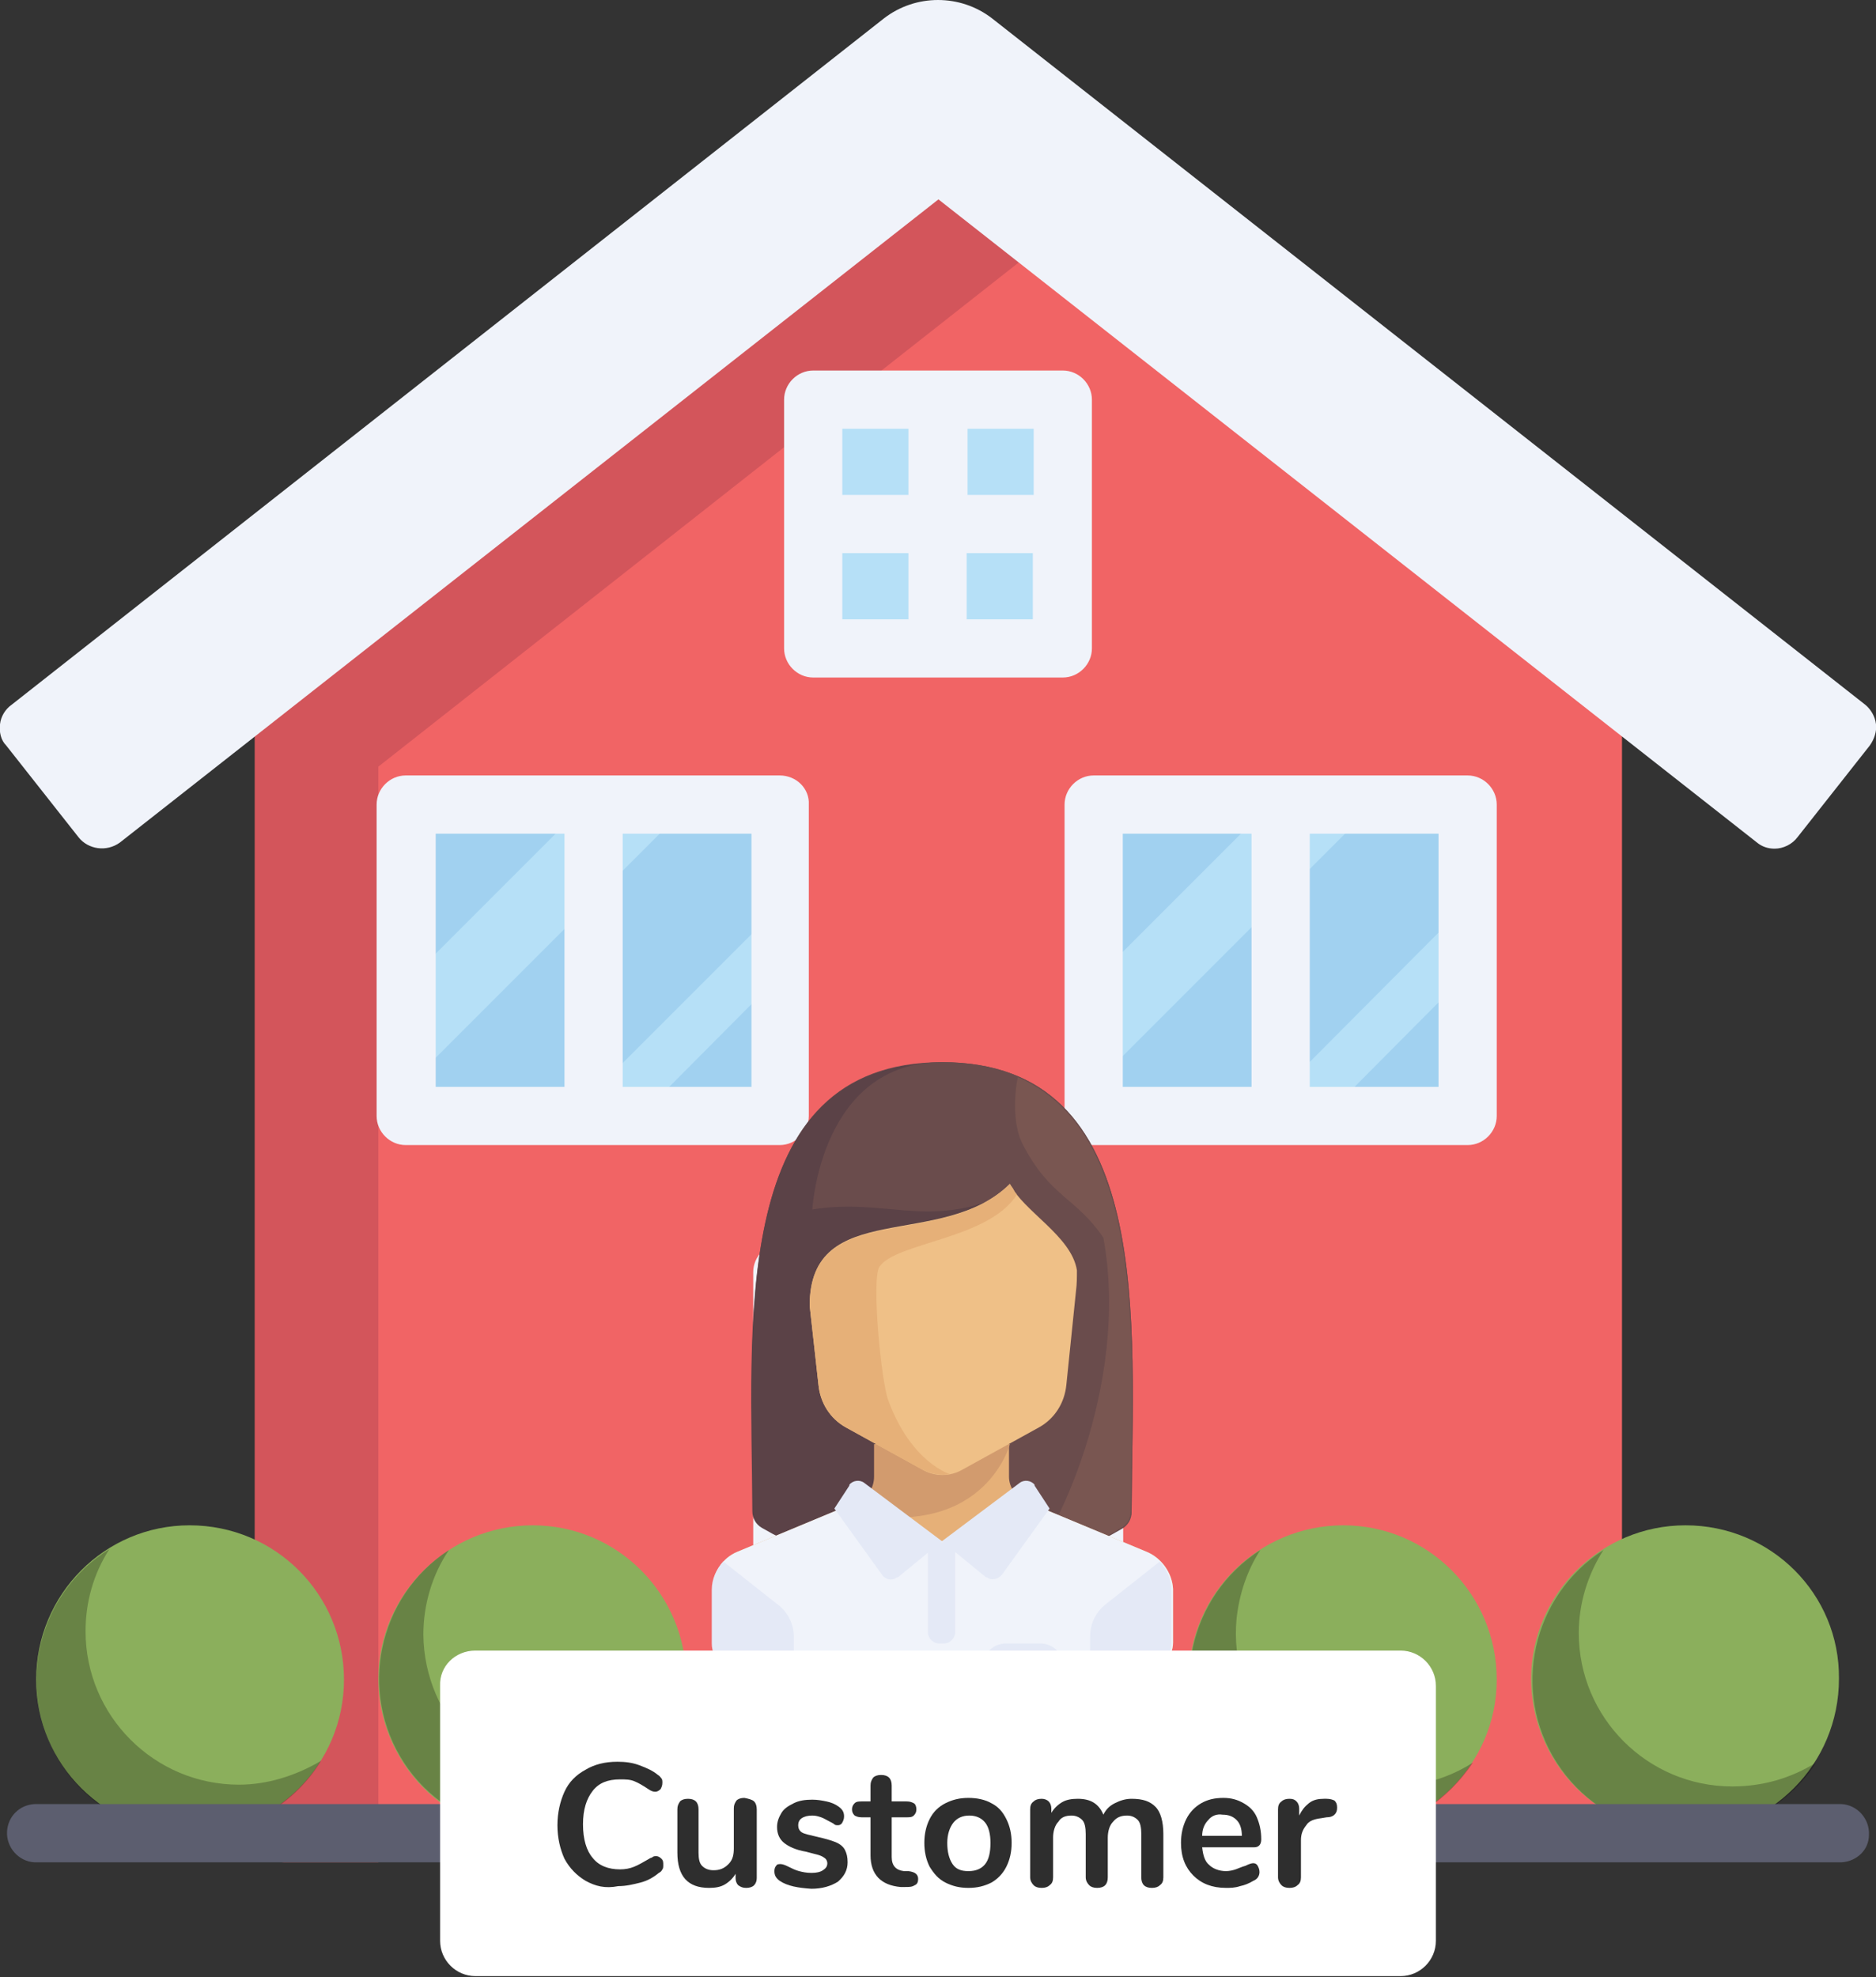 <?xml version="1.0" encoding="utf-8"?>
<!-- Generator: Adobe Illustrator 23.0.2, SVG Export Plug-In . SVG Version: 6.00 Build 0)  -->
<svg version="1.1" id="Layer_1" xmlns="http://www.w3.org/2000/svg" xmlns:xlink="http://www.w3.org/1999/xlink" x="0px" y="0px"
	 viewBox="0 0 212.7 224.1" style="enable-background:new 0 0 212.7 224.1;" xml:space="preserve">
<rect x="0" y="0" width="212.7" height="224.1" fill="#333333" stroke="none"/>
<style type="text/css">
	.st0{fill:#F16465;}
	.st1{fill:#D3555B;}
	.st2{fill:#F0F3FA;}
	.st3{fill:#BA795F;}
	.st4{fill:#AB6556;}
	.st5{fill:#8BAF5C;}
	.st6{opacity:0.25;enable-background:new    ;}
	.st7{fill:#B6E0F7;}
	.st8{fill:#A1D1F0;}
	.st9{fill:#5C5E6F;}
	.st10{fill:#6A4C4C;}
	.st11{fill:#5B4247;}
	.st12{fill:#795651;}
	.st13{fill:#E6B078;}
	.st14{fill:#D29B6E;}
	.st15{fill:#E4E9F6;}
	.st16{fill:#EFC087;}
	.st17{fill:#FFFFFF;}
	.st18{enable-background:new    ;}
	.st19{fill:#2E2E2E;}
</style>
<title>customer</title>
<g>
	<path class="st0" d="M182.6,71l-74.2-60.1c-1.2-1-2.9-1-4.2,0L30.1,71c-0.8,0.6-1.2,1.6-1.2,2.6v134.2h155V73.6
		C183.8,72.6,183.4,71.6,182.6,71z"/>
	<path class="st1" d="M123.7,23.3l-15.3-12.4c-1.2-1-3-1-4.2,0L42.9,60.6L30.1,71c-0.7,0.5-1.1,1.3-1.2,2.2c0,0.1,0,0.3,0,0.4v134.2
		c0,1.8,1.5,3.3,3.3,3.3h10.7V86.9L123.7,23.3z"/>
	<path class="st2" d="M212.7,82.1c-0.1-0.9-0.6-1.7-1.2-2.2L112.5,2.1c-3.6-2.8-8.7-2.8-12.3,0L1.3,79.9c-0.7,0.5-1.2,1.3-1.3,2.2
		c-0.1,0.9,0.1,1.8,0.7,2.4l8.2,10.4c1.1,1.4,3.2,1.7,4.7,0.6l92.8-72.9l92.8,72.9c0.6,0.5,1.3,0.7,2,0.7c1,0,2-0.5,2.6-1.3
		l8.2-10.4C212.5,83.8,212.8,82.9,212.7,82.1z"/>
	<rect x="88.7" y="144.2" class="st3" width="35.3" height="63.6"/>
	<rect x="88.7" y="144.2" class="st4" width="10.6" height="63.6"/>
	<path class="st2" d="M127.3,144.2c0-1.8-1.5-3.3-3.3-3.3c0,0,0,0,0,0H88.7c-1.8,0-3.3,1.5-3.3,3.3v62.7h42L127.3,144.2z
		 M120.7,204.5H92v-57h28.7V204.5z"/>
	<path class="st5" d="M21.5,172.9c-9.6,0-17.4,7.8-17.4,17.5c0,9.6,7.8,17.4,17.5,17.4c9.6,0,17.4-7.8,17.4-17.4
		C39,180.7,31.2,172.9,21.5,172.9z"/>
	<path class="st6" d="M27.1,202.3c-9.6,0-17.4-7.8-17.4-17.4c0-3.3,0.9-6.5,2.7-9.3c-8.2,5.1-10.7,15.8-5.7,24s15.8,10.7,24,5.7
		c2.3-1.4,4.3-3.4,5.7-5.7C33.5,201.3,30.3,202.3,27.1,202.3z"/>
	<path class="st5" d="M60.4,172.9c-9.6,0-17.5,7.8-17.5,17.4c0,9.6,7.8,17.5,17.4,17.5s17.5-7.8,17.5-17.4c0,0,0,0,0,0
		C77.8,180.7,70,172.9,60.4,172.9z"/>
	<path class="st6" d="M65.5,202.7c-9.6,0-17.4-7.8-17.5-17.4c0-3.4,1-6.8,2.9-9.6c-8.1,5.3-10.3,16.1-5.1,24.1s16.1,10.3,24.1,5.1
		c2-1.3,3.7-3,5.1-5.1C72.2,201.7,68.9,202.7,65.5,202.7z"/>
	<path class="st5" d="M152.3,172.9c-9.6,0-17.5,7.8-17.5,17.4c0,9.6,7.8,17.5,17.4,17.5c9.6,0,17.5-7.8,17.5-17.4c0,0,0,0,0,0
		C169.7,180.7,161.9,172.9,152.3,172.9z"/>
	<path class="st6" d="M156,202.4c-9.6-0.9-16.7-9.3-15.8-18.9c0.3-2.8,1.2-5.5,2.7-7.8c-8.1,5.2-10.5,16-5.3,24.1
		c5.2,8.1,16,10.5,24.1,5.3c2.1-1.4,3.9-3.2,5.3-5.3C163.7,201.9,159.9,202.8,156,202.4z"/>
	<path class="st5" d="M191.1,172.9c-9.6,0-17.5,7.8-17.5,17.4c0,9.6,7.8,17.5,17.5,17.5c9.6,0,17.4-7.8,17.4-17.5l0,0
		C208.6,180.7,200.8,172.9,191.1,172.9z"/>
	<path class="st6" d="M196.4,202.5c-9.6,0-17.4-7.8-17.4-17.4c0-3.3,1-6.6,2.8-9.4c-8.1,5.2-10.5,16-5.3,24.1
		c5.2,8.1,16,10.5,24.1,5.3c2.1-1.4,4-3.2,5.3-5.3C203,201.6,199.8,202.5,196.4,202.5z"/>
	<rect x="124" y="91.2" class="st7" width="42.4" height="35.3"/>
	<g>
		<polygon class="st8" points="155.8,91.2 124,123 124,126.6 142.3,126.6 166.4,102.4 166.4,91.2 		"/>
		<polygon class="st8" points="124,91.2 124,111.2 144,91.2 		"/>
		<polygon class="st8" points="150.2,126.6 166.4,126.6 166.4,110.3 		"/>
	</g>
	<path class="st2" d="M166.4,87.9H124c-1.8,0-3.3,1.5-3.3,3.3v35.3c0,1.8,1.5,3.3,3.3,3.3h42.4c1.8,0,3.3-1.5,3.3-3.3V91.2
		C169.7,89.4,168.2,87.9,166.4,87.9z M127.3,94.5h14.6v28.7h-14.6L127.3,94.5z M163.1,123.2h-14.6V94.5h14.6V123.2z"/>
	<rect x="46" y="91.2" class="st7" width="42.4" height="35.3"/>
	<g>
		<polygon class="st8" points="78.1,91.2 46.3,123 46.3,126.6 64.5,126.6 88.7,102.4 88.7,91.2 		"/>
		<polygon class="st8" points="46.3,91.2 46.3,111.2 66.3,91.2 		"/>
		<polygon class="st8" points="72.5,126.6 88.7,126.6 88.7,110.3 		"/>
	</g>
	<path class="st2" d="M88.4,87.9H46c-1.8,0-3.3,1.5-3.3,3.3v35.3c0,1.8,1.5,3.3,3.3,3.3h42.4c1.8,0,3.3-1.5,3.3-3.3V91.2
		C91.8,89.4,90.3,87.9,88.4,87.9z M49.4,94.5h14.6v28.7H49.4V94.5z M85.1,123.2H70.6V94.5h14.6V123.2z"/>
	<rect x="92.2" y="45.3" class="st7" width="28.3" height="28.3"/>
	<path class="st2" d="M120.5,42H92.2c-1.8,0-3.3,1.5-3.3,3.3v28.2c0,1.8,1.5,3.3,3.3,3.3h28.3c1.8,0,3.3-1.5,3.3-3.3V45.3
		C123.8,43.5,122.3,42,120.5,42z M117.2,56.1h-7.5v-7.5h7.5V56.1z M103,48.6v7.5h-7.5v-7.5H103z M95.5,62.7h7.5v7.5h-7.5V62.7z
		 M109.6,70.2v-7.5h7.5v7.5H109.6z"/>
	<g>
		<path class="st9" d="M99.3,179.3c-1.8,0-3.3-1.5-3.3-3.3v-3.5c0.1-1.8,1.7-3.2,3.5-3.1c1.7,0.1,3,1.4,3.1,3.1v3.5
			C102.6,177.8,101.2,179.3,99.3,179.3C99.3,179.3,99.3,179.3,99.3,179.3z"/>
		<path class="st9" d="M208.8,211.1H3.9c-1.8-0.1-3.2-1.7-3.1-3.5c0.1-1.7,1.4-3,3.1-3.1h204.9c1.8,0.1,3.2,1.7,3.1,3.5
			C211.9,209.7,210.5,211,208.8,211.1z"/>
	</g>
</g>
<g>
	<path class="st10" d="M106.8,120.4c-24.2,0-21.6,29.5-21.4,50.8c0,0.8,0.4,1.5,1.1,1.9c12.6,7.2,28.1,7.2,40.7,0
		c0.7-0.4,1.1-1.1,1.1-1.9C128.4,149.9,131.1,120.4,106.8,120.4z"/>
	<path class="st11" d="M105.2,120.5c-22.5,1.3-20,29.9-19.9,50.8c0,0.8,0.4,1.5,1.1,1.9c6.2,3.6,13.2,5.4,20.3,5.4l6.1-42.9"/>
	<path class="st10" d="M106.8,120.4c-13.8,0-14.7,16.7-14.7,16.7c8-1.3,12.8,2,20.9-1.3l-6.1,42.9c7.1,0,14.2-1.8,20.3-5.4
		c0.7-0.4,1.1-1.1,1.1-1.9C128.4,149.9,131.1,120.4,106.8,120.4z"/>
	<path class="st12" d="M128.2,171.3c0.1-18.4,2.1-42.7-12.8-49.2c-0.3,1.3-0.7,5.1,0.5,7.5c3.1,6.1,6.1,6.1,9.2,10.7
		c3.1,16.9-5.8,34.7-8.8,37.2l0,0c3.8-0.9,7.4-2.3,10.8-4.3C127.8,172.8,128.2,172.1,128.2,171.3z"/>
	<path class="st13" d="M130,175.9l-13.7-5.7c-1.1-0.5-1.9-1.6-1.9-2.8v-3.7H99.2v3.7c0,1.2-0.7,2.4-1.9,2.8l-13.7,5.7
		c-1.7,0.7-2.8,2.4-2.8,4.2v6.1c0,1.7,1.4,3.1,3.1,3.1h46c1.7,0,3.1-1.4,3.1-3.1v-6.1C132.9,178.3,131.7,176.6,130,175.9z"/>
	<path class="st2" d="M130,175.9l-13.2-5.5l-10,4.3l-10-4.3l-13.2,5.5c-1.7,0.7-2.8,2.4-2.8,4.2v6.1c0,1.7,1.4,3.1,3.1,3.1h46
		c1.7,0,3.1-1.4,3.1-3.1v-6.1C132.9,178.3,131.7,176.6,130,175.9z"/>
	<path class="st14" d="M114.5,163.7H99.1v3.7c0,1.2-0.7,2.4-1.9,2.8l-2.1,0.9C111.5,175.3,114.5,163.7,114.5,163.7z"/>
	<g>
		<path class="st15" d="M88.2,181.9l-6.2-4.9c-0.8,0.9-1.3,2-1.3,3.2v6.1c0,1.7,1.4,3.1,3.1,3.1H90v-3.9
			C90,184.1,89.3,182.7,88.2,181.9z"/>
		<path class="st15" d="M132.8,186.3v-6.1c0-1.2-0.5-2.3-1.3-3.2l-6.2,4.9c-1.1,0.9-1.7,2.2-1.7,3.6v3.9h6.1
			C131.5,189.3,132.8,188,132.8,186.3C132.8,186.3,132.8,186.3,132.8,186.3z"/>
		<path class="st15" d="M107,186.3h-0.5c-0.7,0-1.3-0.6-1.3-1.3l0,0v-10.2h3.1V185C108.3,185.7,107.7,186.3,107,186.3z"/>
		<path class="st15" d="M106.8,174.7l-8.8-6.6c-0.5-0.4-1.3-0.3-1.7,0.2c0,0,0,0,0,0.1l-1.7,2.6l5.4,7.5c0.4,0.6,1.2,0.7,1.7,0.3
			c0,0,0,0,0.1,0L106.8,174.7z"/>
		<path class="st15" d="M106.8,174.7l8.8-6.6c0.5-0.4,1.3-0.3,1.7,0.2c0,0,0,0,0,0.1l1.7,2.6l-5.4,7.5c-0.4,0.5-1.2,0.7-1.7,0.3
			c0,0,0,0-0.1,0L106.8,174.7z"/>
	</g>
	<path class="st16" d="M114.5,134.2c-7.7,7.6-22.7,1.5-22.7,13.8l1,9c0.2,2,1.3,3.8,3.1,4.8l8.7,4.8c1.4,0.8,3.1,0.8,4.5,0l8.7-4.8
		c1.8-1,2.9-2.8,3.1-4.8l1.1-10.7c0.1-0.8,0.1-1.5,0.1-2.3C121.5,140.1,116,137.3,114.5,134.2z"/>
	<path class="st13" d="M91.8,148l1,9c0.2,2,1.3,3.8,3.1,4.8l8.7,4.8c1,0.5,2.1,0.7,3.1,0.5l0,0c0,0-4.4-1.3-7-8.4
		c-0.8-2.2-1.9-13.6-1-15.1c1.9-2.8,12.4-3.1,15.6-8.2c-0.2-0.2-0.3-0.4-0.4-0.6l0,0c-0.1-0.2-0.3-0.4-0.4-0.6
		C106.8,141.9,91.8,135.8,91.8,148z"/>
	<path class="st15" d="M118,186.3h-4c-1.4,0-2.6,1.2-2.6,2.6l0,0v0.5h9.2v-0.5C120.6,187.5,119.4,186.3,118,186.3z"/>
</g>
<path class="st17" d="M53.9,187.1h104.9c2.2,0,4,1.8,4,4v28.9c0,2.2-1.8,4-4,4H53.9c-2.2,0-4-1.8-4-4v-28.9
	C49.8,188.9,51.6,187.1,53.9,187.1z"/>
<g class="st18">
	<path class="st19" d="M66.4,213.2c-1-0.6-1.8-1.4-2.4-2.5c-0.5-1.1-0.8-2.4-0.8-3.8s0.3-2.7,0.8-3.8s1.3-1.9,2.4-2.5
		c1-0.6,2.2-0.9,3.6-0.9c0.9,0,1.7,0.1,2.5,0.4c0.8,0.3,1.5,0.6,2.1,1.1c0.2,0.1,0.3,0.3,0.4,0.4c0.1,0.1,0.1,0.3,0.1,0.5
		c0,0.3-0.1,0.5-0.2,0.7c-0.2,0.2-0.4,0.3-0.6,0.3c-0.3,0-0.5-0.1-0.8-0.3c-0.6-0.4-1.1-0.7-1.6-0.9c-0.5-0.2-1-0.2-1.6-0.2
		c-1.4,0-2.4,0.4-3.1,1.3c-0.7,0.9-1.1,2.1-1.1,3.8c0,1.7,0.4,3,1.1,3.8c0.7,0.9,1.8,1.3,3.1,1.3c0.6,0,1.1-0.1,1.6-0.3
		c0.5-0.2,1-0.5,1.7-0.9c0.1-0.1,0.3-0.1,0.4-0.2c0.1-0.1,0.3-0.1,0.4-0.1c0.2,0,0.4,0.1,0.6,0.3s0.2,0.4,0.2,0.7
		c0,0.2,0,0.4-0.1,0.5c-0.1,0.2-0.2,0.3-0.4,0.4c-0.6,0.5-1.3,0.9-2.1,1.1s-1.6,0.4-2.5,0.4C68.6,214.1,67.5,213.8,66.4,213.2z"/>
</g>
<g class="st18">
	<path class="st19" d="M85.5,204.2c0.2,0.2,0.3,0.5,0.3,0.9v7.8c0,0.3-0.1,0.6-0.3,0.8c-0.2,0.2-0.5,0.3-0.9,0.3
		c-0.4,0-0.6-0.1-0.9-0.3c-0.2-0.2-0.3-0.5-0.3-0.8v-0.5c-0.3,0.5-0.7,0.9-1.2,1.2c-0.5,0.3-1.1,0.4-1.8,0.4c-2.4,0-3.6-1.3-3.6-4
		v-4.9c0-0.4,0.1-0.6,0.3-0.9c0.2-0.2,0.5-0.3,0.9-0.3c0.4,0,0.7,0.1,0.9,0.3c0.2,0.2,0.3,0.5,0.3,0.9v4.9c0,0.7,0.1,1.2,0.4,1.5
		c0.3,0.3,0.7,0.5,1.3,0.5c0.7,0,1.2-0.2,1.7-0.7s0.6-1.1,0.6-1.8v-4.5c0-0.4,0.1-0.6,0.3-0.9c0.2-0.2,0.5-0.3,0.9-0.3
		C84.9,203.9,85.3,204,85.5,204.2z"/>
</g>
<g class="st18">
	<path class="st19" d="M88.4,213.2c-0.4-0.3-0.6-0.6-0.6-1.1c0-0.3,0.1-0.5,0.2-0.6c0.1-0.2,0.3-0.2,0.5-0.2c0.2,0,0.5,0.1,0.9,0.3
		c0.4,0.2,0.8,0.4,1.2,0.5c0.4,0.1,0.8,0.2,1.4,0.2c0.6,0,1-0.1,1.3-0.3c0.3-0.2,0.5-0.4,0.5-0.8c0-0.2-0.1-0.4-0.2-0.5
		c-0.1-0.1-0.4-0.3-0.7-0.4c-0.3-0.1-0.8-0.2-1.5-0.4c-1.2-0.2-2-0.6-2.5-1c-0.5-0.4-0.8-1-0.8-1.8c0-0.6,0.2-1.1,0.5-1.6
		c0.3-0.5,0.8-0.8,1.4-1.1c0.6-0.3,1.3-0.4,2.1-0.4c0.6,0,1.1,0.1,1.6,0.2c0.5,0.1,1,0.3,1.4,0.6c0.4,0.3,0.6,0.6,0.6,1.1
		c0,0.3-0.1,0.5-0.2,0.7c-0.1,0.2-0.3,0.3-0.5,0.3c-0.1,0-0.3,0-0.4-0.1c-0.1-0.1-0.3-0.2-0.5-0.3c-0.4-0.2-0.7-0.4-1-0.5
		c-0.3-0.1-0.6-0.2-1-0.2c-0.5,0-0.9,0.1-1.2,0.3c-0.3,0.2-0.4,0.5-0.4,0.8c0,0.3,0.1,0.6,0.4,0.8c0.3,0.2,0.9,0.3,1.7,0.5
		c0.9,0.2,1.6,0.4,2.1,0.6c0.5,0.2,0.9,0.5,1.1,0.9c0.2,0.4,0.3,0.8,0.3,1.4c0,0.9-0.4,1.6-1.1,2.2c-0.8,0.5-1.8,0.8-3,0.8
		C90.5,214,89.3,213.8,88.4,213.2z"/>
</g>
<g class="st18">
	<path class="st19" d="M104.1,213c0,0.3-0.1,0.6-0.4,0.7c-0.3,0.2-0.6,0.2-1.1,0.2l-0.5,0c-2.2-0.2-3.4-1.4-3.4-3.6V206h-1
		c-0.4,0-0.6-0.1-0.8-0.2c-0.2-0.2-0.3-0.4-0.3-0.7s0.1-0.5,0.3-0.7s0.5-0.2,0.8-0.2h1v-1.8c0-0.4,0.1-0.6,0.3-0.9
		c0.2-0.2,0.5-0.3,0.9-0.3c0.4,0,0.7,0.1,0.9,0.3c0.2,0.2,0.3,0.5,0.3,0.9v1.8h1.7c0.4,0,0.6,0.1,0.8,0.2s0.3,0.4,0.3,0.7
		s-0.1,0.5-0.3,0.7c-0.2,0.2-0.5,0.2-0.8,0.2h-1.7v4.5c0,1,0.5,1.5,1.4,1.6l0.5,0C103.8,212.2,104.1,212.5,104.1,213z"/>
	<path class="st19" d="M107.2,213.4c-0.8-0.4-1.3-1-1.8-1.8c-0.4-0.8-0.6-1.7-0.6-2.7c0-1,0.2-1.9,0.6-2.7s1-1.4,1.8-1.8
		c0.8-0.4,1.6-0.6,2.6-0.6s1.9,0.2,2.6,0.6c0.8,0.4,1.3,1,1.7,1.8c0.4,0.8,0.6,1.7,0.6,2.7c0,1-0.2,1.9-0.6,2.7
		c-0.4,0.8-1,1.4-1.7,1.8c-0.8,0.4-1.6,0.6-2.6,0.6S108,213.8,107.2,213.4z M111.7,211.3c0.4-0.5,0.6-1.3,0.6-2.4
		c0-1-0.2-1.8-0.6-2.3c-0.4-0.5-1-0.8-1.8-0.8c-0.8,0-1.4,0.3-1.8,0.8s-0.7,1.3-0.7,2.3c0,1,0.2,1.8,0.6,2.4s1,0.8,1.8,0.8
		C110.7,212.1,111.3,211.8,111.7,211.3z"/>
	<path class="st19" d="M131,204.8c0.6,0.6,0.9,1.7,0.9,3.1v4.9c0,0.4-0.1,0.7-0.4,0.9c-0.2,0.2-0.5,0.3-0.9,0.3
		c-0.4,0-0.7-0.1-0.9-0.3c-0.2-0.2-0.3-0.5-0.3-0.9v-4.9c0-0.7-0.1-1.3-0.4-1.6c-0.3-0.3-0.7-0.5-1.2-0.5c-0.7,0-1.2,0.2-1.6,0.7
		c-0.4,0.4-0.6,1.1-0.6,1.8v4.5c0,0.4-0.1,0.7-0.3,0.9c-0.2,0.2-0.5,0.3-0.9,0.3c-0.4,0-0.7-0.1-0.9-0.3c-0.2-0.2-0.4-0.5-0.4-0.9
		v-4.9c0-0.7-0.1-1.3-0.4-1.6c-0.3-0.3-0.7-0.5-1.2-0.5c-0.7,0-1.2,0.2-1.5,0.7c-0.4,0.4-0.6,1.1-0.6,1.8v4.5c0,0.4-0.1,0.7-0.4,0.9
		c-0.2,0.2-0.5,0.3-0.9,0.3c-0.4,0-0.7-0.1-0.9-0.3c-0.2-0.2-0.4-0.5-0.4-0.9v-7.7c0-0.4,0.1-0.7,0.4-0.9c0.2-0.2,0.5-0.3,0.9-0.3
		c0.3,0,0.6,0.1,0.8,0.3c0.2,0.2,0.3,0.5,0.3,0.8v0.5c0.3-0.5,0.7-0.9,1.2-1.2c0.5-0.3,1.1-0.4,1.8-0.4c1.5,0,2.4,0.6,2.9,1.8
		c0.3-0.6,0.7-1,1.3-1.3c0.6-0.3,1.2-0.5,1.9-0.5C129.6,203.9,130.4,204.2,131,204.8z"/>
	<path class="st19" d="M142.6,211.5c0.1,0.2,0.2,0.4,0.2,0.7c0,0.4-0.2,0.8-0.7,1c-0.5,0.3-1,0.5-1.5,0.6c-0.6,0.2-1.1,0.2-1.6,0.2
		c-1.6,0-2.8-0.5-3.7-1.4c-0.9-0.9-1.4-2.1-1.4-3.7c0-1,0.2-1.9,0.6-2.7c0.4-0.8,1-1.4,1.7-1.8s1.5-0.6,2.5-0.6
		c0.9,0,1.6,0.2,2.3,0.6c0.7,0.4,1.2,0.9,1.5,1.6s0.5,1.5,0.5,2.5c0,0.6-0.3,0.9-0.8,0.9h-5.9c0.1,0.9,0.3,1.6,0.8,2
		c0.4,0.4,1.1,0.7,1.9,0.7c0.4,0,0.8-0.1,1.1-0.2c0.3-0.1,0.7-0.3,1.1-0.4c0.4-0.2,0.7-0.3,0.9-0.3
		C142.3,211.2,142.5,211.3,142.6,211.5z M137,206.3c-0.4,0.4-0.7,1-0.7,1.8h4.5c0-0.8-0.2-1.4-0.6-1.8s-0.9-0.6-1.6-0.6
		C138,205.6,137.4,205.8,137,206.3z"/>
	<path class="st19" d="M151.3,204.1c0.2,0.2,0.3,0.4,0.3,0.8c0,0.4-0.1,0.6-0.3,0.8c-0.2,0.2-0.5,0.3-0.9,0.3l-0.6,0.1
		c-0.8,0.1-1.4,0.3-1.7,0.8c-0.4,0.5-0.6,1-0.6,1.7v4.2c0,0.4-0.1,0.7-0.4,0.9c-0.2,0.2-0.5,0.3-0.9,0.3c-0.4,0-0.7-0.1-0.9-0.3
		c-0.2-0.2-0.4-0.5-0.4-0.9v-7.7c0-0.4,0.1-0.7,0.4-0.9c0.2-0.2,0.5-0.3,0.9-0.3s0.6,0.1,0.8,0.3c0.2,0.2,0.3,0.5,0.3,0.8v0.8
		c0.3-0.6,0.6-1,1.1-1.4s1.1-0.5,1.7-0.5l0.3,0C150.8,203.9,151.1,204,151.3,204.1z"/>
</g>
</svg>
